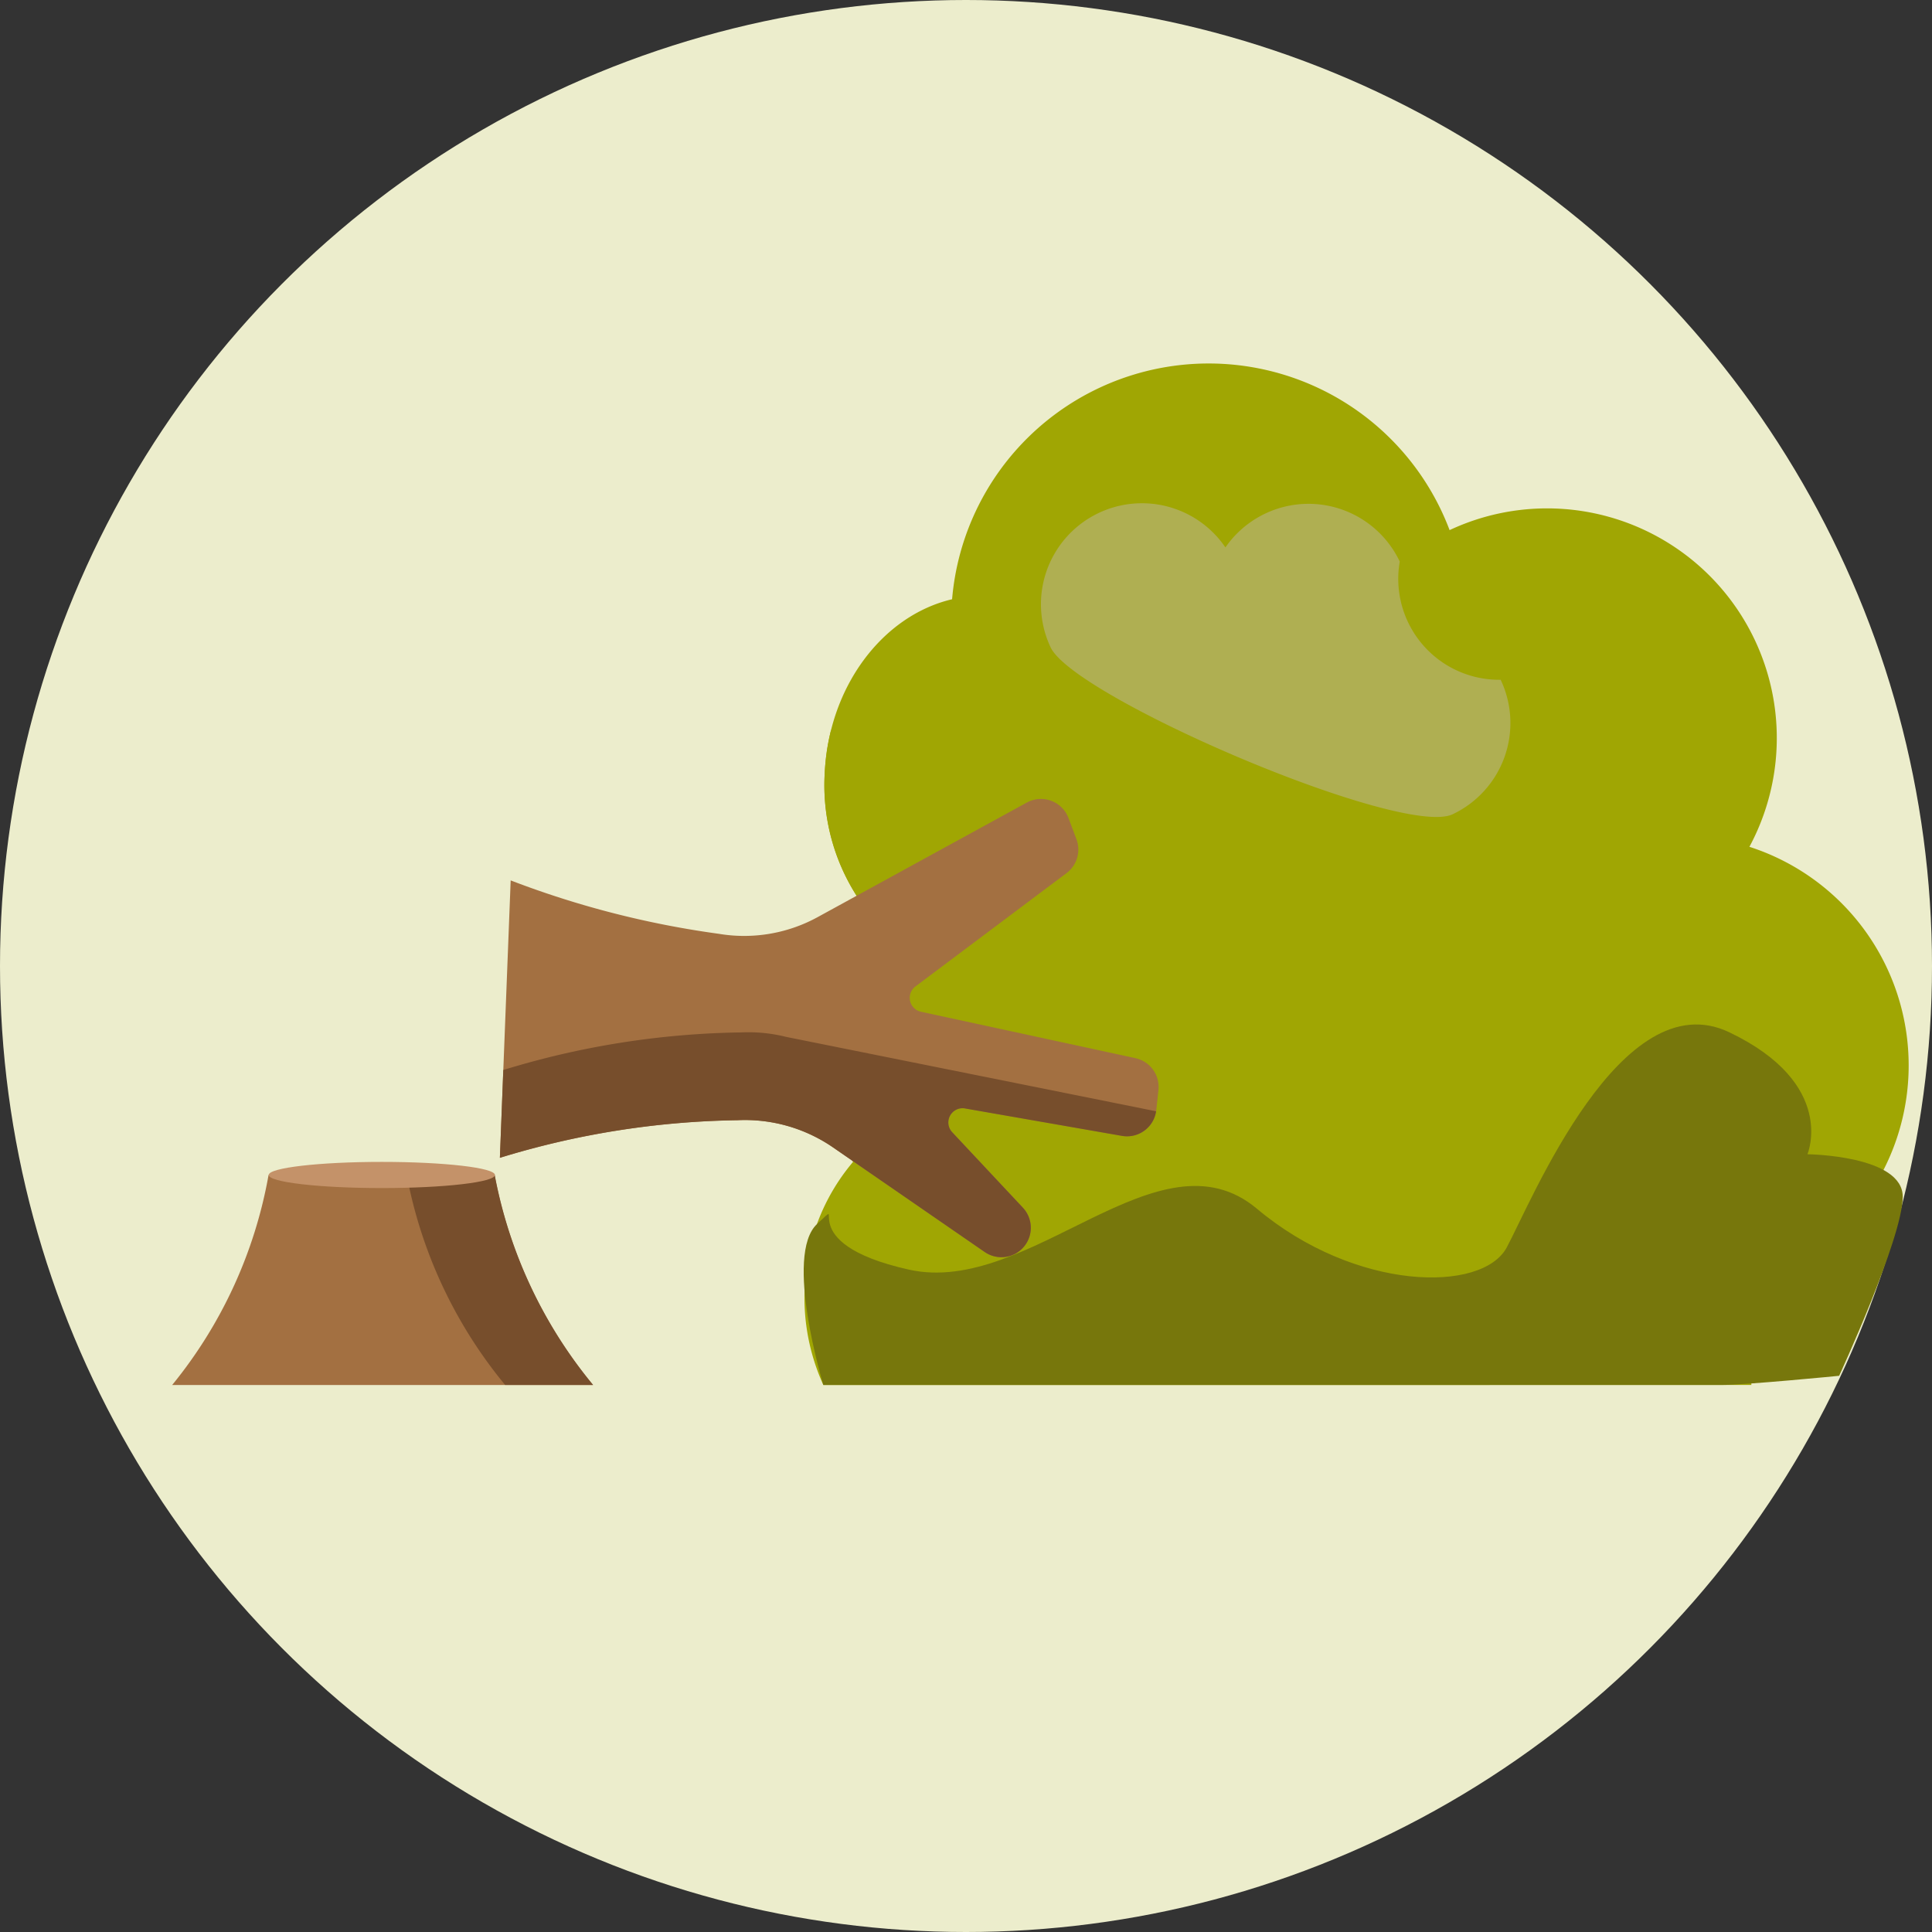 <svg xmlns="http://www.w3.org/2000/svg" width="101" height="101" viewBox="0 0 101 101"><rect x="0" y="0" width="101" height="101" fill="#333333" stroke="none"/><g transform="translate(-750 -2431)"><circle cx="50.5" cy="50.5" r="50.5" transform="translate(750 2431)" fill="#ecedcc"/><g transform="translate(119.488 1729.913)"><path d="M722.067,773.49a11.941,11.941,0,0,0-1-5.025,12.007,12.007,0,0,0,.9-23.109A12.007,12.007,0,0,0,706.293,728.8a13.461,13.461,0,0,0-26.008,3.614c-3.647.856-6.486,4.6-6.664,9.194a10.7,10.7,0,0,0,2.009,6.8,11.059,11.059,0,0,0-.522,13.419,10.7,10.7,0,0,0-2.531,6.622,11.038,11.038,0,0,0,.978,5.043Z" fill="#a0a603"/><path d="M644.56,762.512l-.008,0a24.011,24.011,0,0,1-5.04,10.98h22a24.281,24.281,0,0,1-5.145-10.978Z" fill="#a37041"/><path d="M651.775,762.512a24.281,24.281,0,0,0,5.145,10.978h4.6a24.26,24.26,0,0,1-5.145-10.978Z" fill="#774e2c"/><ellipse cx="5.913" cy="0.684" rx="5.913" ry="0.684" transform="translate(644.56 761.828)" fill="#c49269"/><path d="M677.69,746.6c-1.793-1.153-3.671-5.718-3.723-7.385-.046.181-.087.365-.125.551l-.009.045c-.038.188-.071.379-.1.571l0,.015c-.026.173-.046.349-.063.525l-.012.129c-.016.184-.029.369-.037.556h0a10.81,10.81,0,0,0,1.672,6.309l.2.3,2.528-1.409Z" fill="#a0a603"/><path d="M708.963,736.624a5.277,5.277,0,0,1-5.276-6.18,5.278,5.278,0,0,0-9.113-.739,5.279,5.279,0,0,0-9.137,5.226c1.248,2.634,18.382,9.972,21.017,8.723A5.278,5.278,0,0,0,708.963,736.624Z" fill="#afaf52"/><path d="M673.265,749.027a8,8,0,0,1-5.182.876,48.692,48.692,0,0,1-10.874-2.791l-.564,14.5a44.276,44.276,0,0,1,12.418-1.965,8.125,8.125,0,0,1,5,1.423l7.912,5.456a1.538,1.538,0,0,0,2-2.318l-3.686-3.935a.745.745,0,0,1,.672-1.242l8.205,1.434a1.539,1.539,0,0,0,1.795-1.352l.111-1.041a1.538,1.538,0,0,0-1.2-1.666l-11.213-2.427a.744.744,0,0,1-.29-1.323l7.9-5.926a1.538,1.538,0,0,0,.517-1.771l-.416-1.107a1.538,1.538,0,0,0-2.179-.809Z" fill="#a37041"/><path d="M656.823,757.024l-.178,4.591a44.312,44.312,0,0,1,12.418-1.965,8.125,8.125,0,0,1,5,1.423l7.912,5.456a1.538,1.538,0,0,0,2-2.318l-1.646-1.757-2.039-2.178a.744.744,0,0,1,.671-1.242l8.205,1.434a1.537,1.537,0,0,0,1.784-1.286l-19.335-3.888q-.374-.093-.756-.152a8.145,8.145,0,0,0-1.609-.083A44.286,44.286,0,0,0,656.823,757.024Z" fill="#774e2c"/><path d="M725,761.428s5,.052,4.982,2.233-3.324,9.349-3.324,9.349-4.876.48-6.163.48H673.555s-2.079-6.8-.325-8.419-1.546.971,4.793,2.388,13.052-7.5,18.2-3.181,11.769,4.414,13.057,2.023,5.976-13.951,11.631-11.251S725,761.428,725,761.428Z" fill="#77770c"/></g></g></svg>